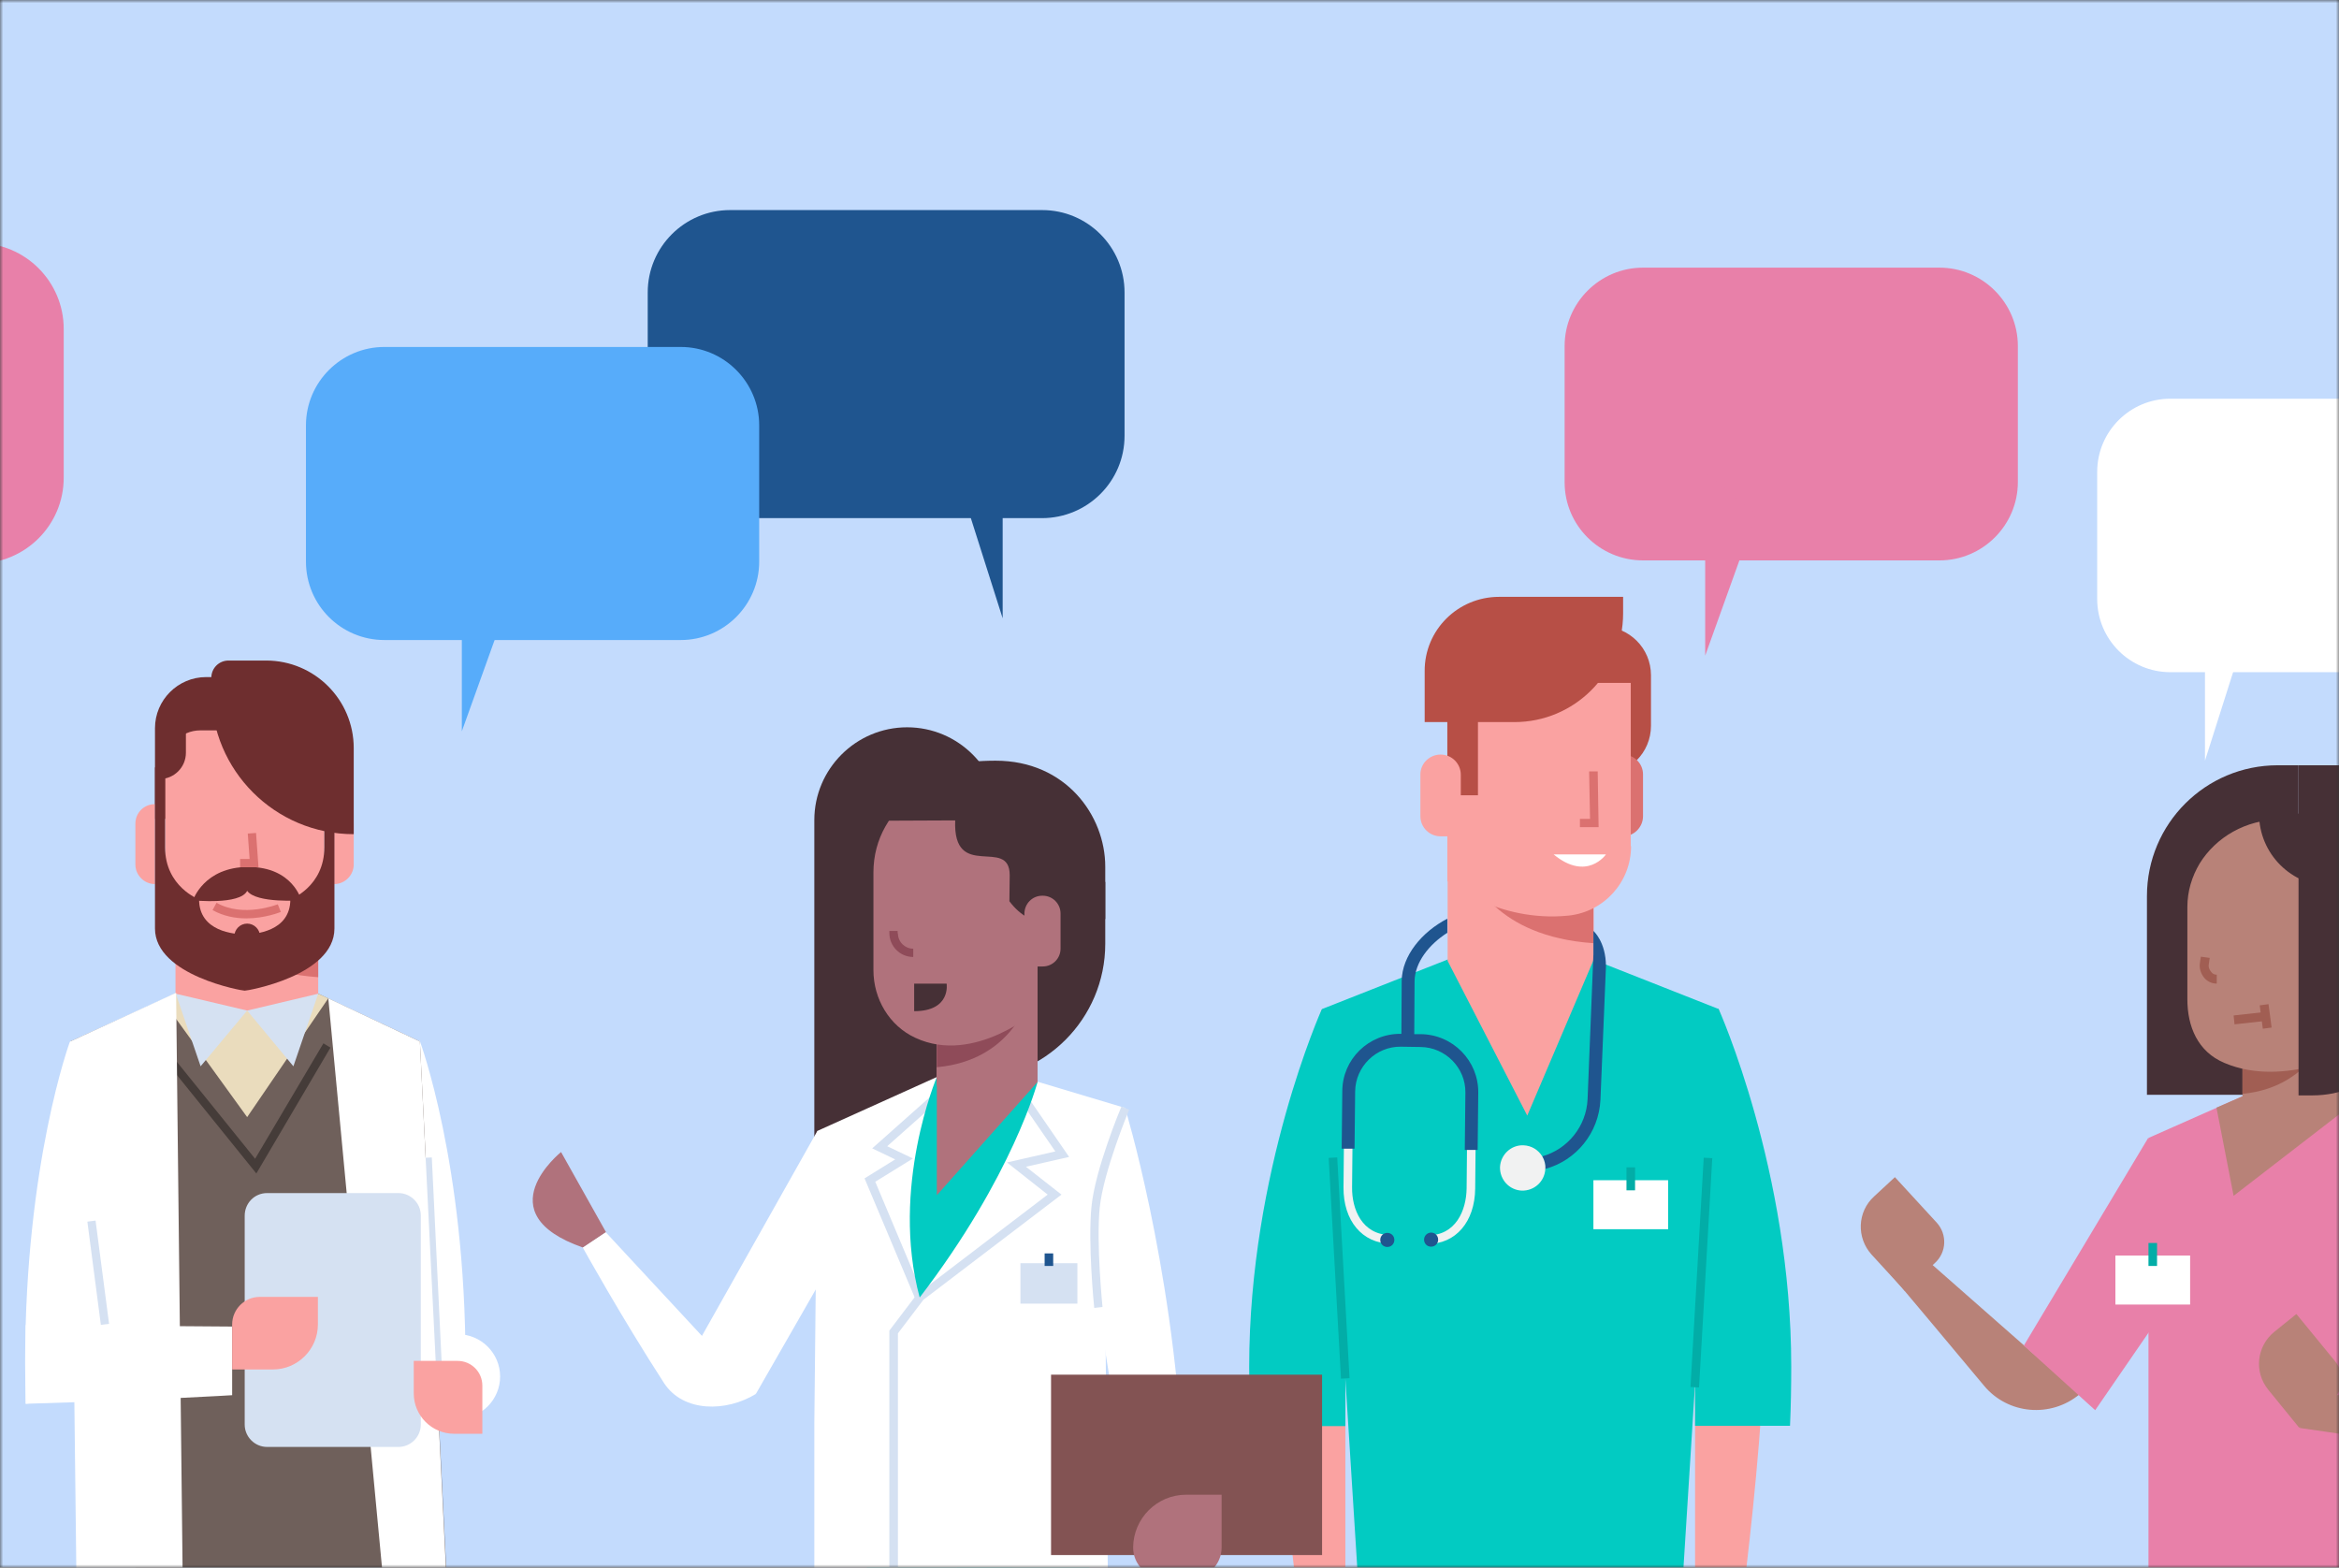 <svg width="373" height="250" viewBox="0 0 373 250" fill="none" xmlns="http://www.w3.org/2000/svg">
<rect x="0" y="0" width="373" height="250" fill="#333333" stroke="none"/>
<mask id="mask0" mask-type="alpha" maskUnits="userSpaceOnUse" x="0" y="0" width="373" height="250">
<mask id="mask1" maskUnits="userSpaceOnUse" x="0" y="0" width="373" height="250">
<rect width="373" height="250" fill="#E7E7E7"/>
</mask>
<g mask="url(#mask1)">
<rect x="-4.021" width="377.022" height="250" fill="#E7E7E7"/>
</g>
</mask>
<g mask="url(#mask0)">
<path d="M728.062 0H-151V253.951H728.062V0Z" fill="#C3DBFD"/>
<path d="M255.517 99.92C259.815 99.92 263.282 103.388 263.282 107.685V115.743C263.282 120.041 259.815 123.508 255.517 123.508C251.219 123.508 247.752 120.041 247.752 115.743V107.685C247.752 103.436 251.219 99.92 255.517 99.92Z" fill="#B74F46"/>
<path d="M274.075 160.917C274.075 160.917 281.645 181.233 281.645 205.896C281.645 208.338 281.596 210.828 281.498 213.368C281.01 227.97 279.252 243.989 278.031 253.902H270.314V160.917H274.075Z" fill="#FAA2A1"/>
<path d="M285.649 217.91C285.649 220.986 285.6 224.161 285.454 227.384H270.314V160.917H274.075C274.075 160.917 285.649 186.654 285.649 217.91Z" fill="#02CBC2"/>
<path d="M203.213 205.945C203.213 181.282 210.783 160.966 210.783 160.966H214.543V253.951H206.827C205.606 243.989 203.848 228.019 203.359 213.417C203.262 210.877 203.213 208.387 203.213 205.945Z" fill="#FAA2A1"/>
<path d="M214.543 160.966V227.433H199.403C199.306 224.21 199.208 221.035 199.208 217.959C199.208 186.703 210.782 160.966 210.782 160.966H214.543Z" fill="#02CBC2"/>
<path d="M262.012 123.508V130.15C262.012 131.908 260.596 133.373 258.789 133.373V120.334C260.596 120.334 262.012 121.75 262.012 123.508Z" fill="#DB7170"/>
<path d="M231.88 152.615H253.026L274.075 160.917L268.214 253.951H216.691L210.831 160.917L231.88 152.615Z" fill="#02CBC2"/>
<path d="M243.552 177.912L230.806 153.152H254.101L243.552 177.912Z" fill="#FAA2A1"/>
<path d="M254.1 153.152C254.1 153.152 251.023 155.887 242.477 155.887C233.881 155.887 230.854 153.152 230.854 153.152V135.522H254.149V153.152H254.1Z" fill="#FAA2A1"/>
<path d="M254.101 150.417C238.278 149.343 234.859 139.722 234.859 139.722H254.101V150.417Z" fill="#DB7170"/>
<path d="M260.108 134.936C260.108 140.65 255.81 145.436 250.096 146.022C238.717 147.145 230.806 140.503 230.806 140.503V108.906H260.059V134.936H260.108Z" fill="#FAA2A1"/>
<path d="M235.689 110.322H230.806V126.829H235.689V110.322Z" fill="#B74F46"/>
<path d="M229.731 120.334C231.538 120.334 232.954 121.799 232.954 123.557V133.373H229.731C227.973 133.373 226.508 131.957 226.508 130.15V123.508C226.508 121.75 227.973 120.334 229.731 120.334Z" fill="#FAA2A1"/>
<path d="M253.416 123.02H254.784L254.93 131.908H251.951V130.59H253.563L253.416 123.02Z" fill="#DB7170"/>
<path d="M271.692 184.625L269.581 221.19L270.946 221.269L273.057 184.704L271.692 184.625Z" fill="#02ADA7"/>
<path d="M213.248 184.582L211.883 184.658L213.846 219.862L215.211 219.786L213.248 184.582Z" fill="#02ADA7"/>
<path d="M247.752 136.255H256.103C256.103 136.255 253.075 140.65 247.752 136.255Z" fill="white"/>
<path d="M239.059 95.183H258.838V97.82C258.838 107.392 251.073 115.157 241.501 115.157H227.192V107.05C227.143 100.506 232.466 95.183 239.059 95.183Z" fill="#B74F46"/>
<path d="M266.017 188.217H254.101V196.031H266.017V188.217Z" fill="white"/>
<path d="M260.742 186.166H259.375V189.829H260.742V186.166Z" fill="#02ADA7"/>
<path d="M253.172 175.275L254.1 152.176V148.464C254.1 148.464 256.102 150.173 256.102 154.129L255.223 175.373C254.979 180.696 251.316 185.092 246.433 186.41C246.482 185.678 246.286 184.994 245.944 184.408C249.949 183.285 252.977 179.671 253.172 175.275Z" fill="#1F558F"/>
<path d="M245.944 184.408C246.286 184.994 246.481 185.678 246.432 186.41C245.26 186.752 244.039 186.899 242.77 186.85L242.867 184.799C243.942 184.799 244.967 184.652 245.944 184.408Z" fill="#1F558F"/>
<path d="M242.966 182.65C244.235 182.698 245.31 183.382 245.945 184.408C246.287 184.994 246.482 185.677 246.433 186.41C246.335 188.412 244.675 189.926 242.673 189.877C240.67 189.78 239.156 188.119 239.205 186.117C239.303 184.115 241.012 182.552 242.966 182.65Z" fill="#F1F2F2"/>
<path d="M223.381 165.215L226.555 165.264C231.488 165.313 235.444 169.317 235.395 174.25L235.248 189.536C235.2 194.859 232.123 198.424 227.63 198.375V197.008C232.172 197.057 233.832 193.003 233.881 189.536L234.028 174.25C234.076 170.099 230.707 166.68 226.555 166.631L223.381 166.582C219.23 166.534 215.811 169.903 215.763 174.055L215.616 189.34C215.567 192.808 217.179 196.91 221.721 196.959V198.326C217.228 198.278 214.2 194.664 214.249 189.34L214.395 174.055C214.444 169.122 218.449 165.166 223.381 165.215Z" fill="#F1F2F2"/>
<path d="M223.383 164.873H223.48L223.529 156.424C223.578 152.42 226.752 148.61 230.806 146.51V148.757C227.876 150.613 225.629 153.494 225.58 156.473L225.531 164.922H226.557C231.685 164.971 235.787 169.171 235.738 174.25L235.641 183.382H233.589L233.687 174.25C233.736 170.294 230.513 167.022 226.557 166.973L223.383 166.924C219.427 166.875 216.155 170.099 216.106 174.054L216.008 183.187H213.957L214.055 174.054C214.055 168.927 218.255 164.824 223.383 164.873Z" fill="#1F558F"/>
<path d="M228.218 196.568C228.853 196.568 229.341 197.056 229.341 197.691C229.341 198.326 228.853 198.815 228.218 198.815C227.583 198.815 227.095 198.326 227.095 197.691C227.095 197.056 227.632 196.568 228.218 196.568Z" fill="#1F558F"/>
<path d="M221.234 196.617C221.868 196.617 222.357 197.106 222.357 197.74C222.357 198.375 221.868 198.864 221.234 198.864C220.599 198.864 220.11 198.375 220.11 197.74C220.11 197.106 220.599 196.617 221.234 196.617Z" fill="#1F558F"/>
<path d="M162.678 246.772C162.678 246.772 161.506 249.409 159.943 253.951H137.283C138.358 248.921 139.188 246.772 139.188 246.772H162.678Z" fill="#02CBC2"/>
<path d="M172.496 246.772C173.277 248.335 173.961 250.435 174.449 252.974C174.498 253.316 174.596 253.658 174.645 254H152.766L152.473 246.821H172.496V246.772Z" fill="#02CBC2"/>
<path d="M144.658 115.987C152.814 115.987 159.455 122.629 159.455 130.785V199.84H129.86V130.785C129.86 122.629 136.502 115.987 144.658 115.987Z" fill="#463036"/>
<path d="M176.255 150.515C176.255 162.48 166.536 172.198 154.571 172.198V140.65H176.255V150.515Z" fill="#463036"/>
<path d="M139.775 188.754L120.533 222.305L109.252 217.812L130.349 180.354L139.775 188.754Z" fill="white"/>
<path d="M89.472 183.724L96.651 196.519L92.989 198.961C77.263 193.491 89.472 183.724 89.472 183.724Z" fill="#B0727C"/>
<path d="M146.292 142.287L146 142.465L147.371 144.717L147.663 144.54L146.292 142.287Z" fill="#5C656B"/>
<path d="M120.532 222.305C115.844 225.186 108.958 225.284 105.881 220.547C98.995 209.901 92.939 198.961 92.939 198.961L96.602 196.519L120.532 222.305Z" fill="white"/>
<path d="M130.349 180.354L149.395 171.759L165.56 172.54L179.43 176.692L176.255 208.387L176.695 253.951H129.86V226.993L130.349 180.354Z" fill="white"/>
<path d="M139.091 183.138L157.991 166.338L170.493 184.505L163.607 186.068L169.272 190.512L146.319 207.996L137.87 187.924L142.754 184.896L139.091 183.138ZM139.579 188.461L146.905 205.896L167.074 190.512L160.579 185.384L168.295 183.626L157.747 168.34L141.484 182.796L145.586 184.75L139.579 188.461Z" fill="#D5E1F2"/>
<path d="M165.463 172.54C165.463 172.54 161.556 187.484 146.661 206.922C141.924 189.34 149.396 171.759 149.396 171.759L165.463 172.54Z" fill="#02CBC2"/>
<path d="M149.395 155.252H165.462V172.54C165.462 172.54 160.774 175.226 154.816 175.226C148.907 175.226 149.346 172.54 149.346 172.54V155.252H149.395Z" fill="#B0727C"/>
<path d="M149.396 170.196V159.403H163.949C163.949 159.403 161.361 169.122 149.396 170.196Z" fill="#8F4B59"/>
<path d="M153.644 124.387H154.181C162.093 124.387 168.539 131.029 168.539 139.185V148.366H165.463V161.064C165.463 161.064 155.402 169.903 145.977 165.508C141.826 163.603 139.286 159.305 139.286 154.715V139.136C139.286 136.45 139.97 133.959 141.191 131.81C143.681 127.366 148.321 124.387 153.644 124.387Z" fill="#B0727C"/>
<path d="M158.772 121.311C169.955 121.311 176.255 130.052 176.255 138.208V146.559C173.276 147.243 169.711 147.048 169.711 147.048C169.711 147.048 164.681 148.708 160.969 143.727L161.018 139.575C161.018 133.324 151.934 140.65 152.325 130.834L141.239 130.883C143.632 125.315 147.588 121.311 158.772 121.311Z" fill="#463036"/>
<path d="M166.195 142.847H166.293C167.855 142.847 169.125 144.117 169.125 145.68V151.296C169.125 152.859 167.855 154.129 166.293 154.129H163.362V145.729C163.362 144.117 164.632 142.847 166.195 142.847Z" fill="#B0727C"/>
<path d="M143.194 148.854C143.194 150.222 144.317 151.296 145.635 151.296V152.615C143.535 152.615 141.826 150.905 141.826 148.805V148.464H143.145V148.854H143.194Z" fill="#8F4B59"/>
<path d="M149.396 190.61V172.834L165.463 172.541L149.396 190.61Z" fill="#B0727C"/>
<path d="M146.124 206.531L147.198 207.361L143.194 212.635V253.951H141.826V212.196L146.124 206.531Z" fill="#D5E1F2"/>
<path d="M188.562 231.633L178.99 232.561L171.176 183.773L179.429 176.74C179.429 176.74 186.852 201.012 188.562 231.633Z" fill="white"/>
<path d="M210.832 219.228H167.611V247.993H210.832V219.228Z" fill="#835353"/>
<path d="M189.148 238.372H194.813V246.772C194.813 249.507 192.615 251.705 189.881 251.705H185.632C182.897 251.705 180.699 249.507 180.699 246.772C180.748 242.133 184.508 238.372 189.148 238.372Z" fill="#B0727C"/>
<path d="M145.781 161.259V156.864H150.958C150.958 156.864 151.69 161.259 145.781 161.259Z" fill="#463036"/>
<path d="M171.812 201.452H162.729V207.898H171.812V201.452Z" fill="#D5E1F2"/>
<path d="M167.954 199.889H166.587V201.891H167.954V199.889Z" fill="#1F558F"/>
<path d="M178.844 176.447L180.065 176.984C180.016 177.082 175.962 186.849 175.376 192.563C174.79 198.277 175.816 208.338 175.816 208.435L174.497 208.582C174.448 208.142 173.472 198.277 174.058 192.417C174.644 186.508 178.648 176.887 178.844 176.447Z" fill="#D5E1F2"/>
<path d="M66.958 166.045C66.958 166.045 74.235 185.531 74.235 217.274C74.235 218.984 74.186 220.742 74.137 222.5H63.295L62.172 205.456L63.295 165.996H66.958V166.045Z" fill="white"/>
<path d="M79.754 219.521C79.754 223.233 76.726 226.26 73.014 226.26H69.449V212.781H73.014C76.726 212.781 79.754 215.809 79.754 219.521Z" fill="white"/>
<path d="M32.871 107.978H40.538V130.589H24.715V116.134C24.715 111.641 28.378 107.978 32.871 107.978Z" fill="#6E2E2F"/>
<path d="M56.41 131.371V137.866C56.41 139.575 54.993 140.992 53.284 140.992V128.245C55.042 128.245 56.41 129.613 56.41 131.371Z" fill="#FAA2A1"/>
<path d="M24.714 128.245V140.992C23.005 140.992 21.589 139.575 21.589 137.866V131.371C21.589 129.613 22.956 128.245 24.714 128.245Z" fill="#FAA2A1"/>
<path d="M29.061 157.987H49.719L66.958 166.094L71.353 253.951H22.077L11.187 166.094L29.061 157.987Z" fill="#6F605B"/>
<path d="M50.745 158.475L52.356 159.208L39.414 178.156L25.887 159.452L28.084 158.329L50.745 158.475Z" fill="#EADCBD"/>
<path d="M40.684 184.798L51.575 166.387L52.698 167.07L40.88 187.142L25.35 167.901L26.375 167.07L40.684 184.798Z" fill="#453C39"/>
<path d="M68.861 184.585L67.544 184.648L69.381 222.89L70.698 222.827L68.861 184.585Z" fill="#D5E1F2"/>
<path d="M50.744 158.475C50.744 158.475 47.765 161.161 39.365 161.161C30.965 161.161 27.986 158.475 27.986 158.475V141.236H50.744V158.475Z" fill="#FAA2A1"/>
<path d="M50.745 155.838C35.263 154.812 31.942 145.387 31.942 145.387H50.745V155.838Z" fill="#DB7170"/>
<path d="M31.942 116.476H46.105C49.231 116.476 51.721 119.113 51.721 122.336V146.461C39.366 160.575 26.326 146.657 26.326 146.657V122.385C26.326 119.064 28.817 116.476 31.942 116.476Z" fill="#FAA2A1"/>
<path d="M66.958 166.094L71.304 253.951H61.293L52.355 159.208L66.958 166.094Z" fill="white"/>
<path d="M31.991 170.049L28.035 158.475L39.414 161.161L31.991 170.049Z" fill="#D5E1F2"/>
<path d="M46.789 170.049L39.415 161.161L50.745 158.475L46.789 170.049Z" fill="#D5E1F2"/>
<path d="M44.299 144.215L44.787 145.436C44.641 145.485 42.248 146.461 39.269 146.461C37.559 146.461 35.655 146.12 33.897 145.143L34.531 143.971C38.829 146.413 44.25 144.215 44.299 144.215Z" fill="#DB7170"/>
<path d="M39.61 138.257C46.74 138.257 48.059 143.58 48.059 143.58C48.059 143.58 40.88 144.117 39.415 142.066C38.291 144.361 30.77 143.58 30.77 143.58C30.77 143.58 32.48 138.257 39.61 138.257Z" fill="#6E2E2F"/>
<path d="M26.326 135.131C26.326 141.431 31.747 143.433 31.747 143.433C31.747 148.61 37.461 149.001 39.024 149.001C40.587 149.001 46.301 148.61 46.301 143.433C46.301 143.433 51.722 141.431 51.722 135.131C51.722 128.831 51.722 122.385 51.722 122.385H53.333C53.333 122.385 53.333 143.043 53.333 148.073C53.333 155.643 39.268 158.036 39.024 157.987C38.78 158.036 24.715 155.594 24.715 148.073C24.715 143.043 24.715 122.385 24.715 122.385H26.326C26.326 122.385 26.326 128.831 26.326 135.131Z" fill="#6E2E2F"/>
<path d="M39.513 132.933L40.831 132.836L41.222 138.305H38.292V136.987H39.806L39.513 132.933Z" fill="#DB7170"/>
<path d="M36.436 105.341H42.443C50.159 105.341 56.41 111.592 56.41 119.308V133.031C43.859 133.031 33.701 122.873 33.701 110.322V108.076C33.701 106.562 34.922 105.341 36.436 105.341Z" fill="#6E2E2F"/>
<path d="M39.414 147.292C40.538 147.292 41.466 148.219 41.466 149.343V151.296C41.466 152.419 40.538 153.347 39.414 153.347C38.291 153.347 37.363 152.419 37.363 151.296V149.343C37.363 148.219 38.291 147.292 39.414 147.292Z" fill="#6E2E2F"/>
<path d="M29.647 120.041C29.647 122.385 27.743 124.241 25.447 124.241V114.278H29.647V120.041Z" fill="#6E2E2F"/>
<path d="M28.084 158.329L29.158 253.951H12.212L11.187 166.094L28.084 158.329Z" fill="white"/>
<path d="M14.947 166.045L16.07 205.505L14.947 222.549L4.105 223.867C4.057 222.109 4.008 219.033 4.008 217.274C4.008 185.531 11.138 166.142 11.138 166.142L14.947 166.045Z" fill="white"/>
<path d="M37.021 211.561V222.5C37.021 222.5 25.545 223.233 4.105 223.868V211.317L37.021 211.561Z" fill="white"/>
<path d="M42.589 190.268H63.539C65.493 190.268 67.105 191.879 67.105 193.833V227.188C67.105 229.142 65.493 230.753 63.539 230.753H42.589C40.635 230.753 39.023 229.142 39.023 227.188V193.882C39.023 191.879 40.586 190.268 42.589 190.268Z" fill="#D5E1F2"/>
<path d="M41.417 206.824H50.696V211.219C50.696 215.175 47.472 218.398 43.517 218.398H37.022V211.219C37.022 208.826 38.975 206.824 41.417 206.824Z" fill="#FAA2A1"/>
<path d="M76.921 220.986V228.653H72.428C68.863 228.653 65.981 225.772 65.981 222.207V217.03H72.965C75.163 217.03 76.921 218.788 76.921 220.986Z" fill="#FAA2A1"/>
<path d="M15.24 194.653L13.933 194.824L16.085 211.289L17.392 211.118L15.24 194.653Z" fill="#D5E1F2"/>
<path d="M300.032 201.5C300.032 201.5 302.815 204.724 316.392 220.986C320.201 225.577 327.038 226.163 331.629 222.354L304.085 198.131L300.032 201.5Z" fill="#B88278"/>
<path d="M342.373 142.896V174.591H366.547V122.043H363.226C351.701 122.043 342.373 131.371 342.373 142.896Z" fill="#463036"/>
<path d="M322.741 214.589L334.12 224.893L352.531 198.131L342.569 181.477L322.741 214.589Z" fill="#E880A9"/>
<path d="M387.01 180.061L386.131 179.768L378.903 177.424L373.384 175.617L357.61 174.835L342.617 181.477V253.951H384.519L385.056 205.261L387.01 180.061Z" fill="#E880A9"/>
<path d="M357.61 174.835L353.459 176.642L356.194 190.707L375.045 176.154L373.384 175.617L357.61 174.835Z" fill="#B88278"/>
<path d="M357.61 175.617C357.61 175.617 357.121 178.449 362.933 178.449C368.744 178.449 373.335 175.617 373.335 175.617V157.303H357.61V175.617Z" fill="#B88278"/>
<path d="M357.61 174.445C369.331 173.322 371.821 162.968 371.821 162.968H357.61V174.445Z" fill="#A15E53"/>
<path d="M364.202 130.687H363.665C358.147 130.687 353.361 133.52 350.772 137.72C349.551 139.771 348.819 142.115 348.819 144.654V159.354C348.819 163.652 350.43 167.705 354.728 169.512C364.495 173.663 375.874 167.315 375.874 167.315V153.347H379.049V144.654C379 136.938 372.358 130.687 364.202 130.687Z" fill="#B88278"/>
<path d="M352.238 153.738L352.385 152.761L350.968 152.566L350.822 153.543C350.675 154.422 350.968 155.252 351.505 155.936C351.994 156.522 352.726 156.864 353.508 156.864V155.447C353.166 155.447 352.824 155.301 352.629 155.008C352.287 154.617 352.14 154.178 352.238 153.738Z" fill="#A15E53"/>
<path d="M375.581 122.043H366.547V174.689H368.793C377.877 174.689 385.251 167.315 385.251 158.231V131.713C385.251 126.341 380.953 122.043 375.581 122.043Z" fill="#463036"/>
<path d="M371.822 141.334H375.924V129.759H360.247C360.247 136.157 365.424 141.334 371.822 141.334Z" fill="#463036"/>
<path d="M356.194 161.942L356.341 163.359L361.615 162.773L361.469 161.356L356.194 161.942Z" fill="#A15E53"/>
<path d="M361.758 160.141L362.256 163.869L360.852 164.056L360.355 160.329L361.758 160.141Z" fill="#A15E53"/>
<path d="M366.742 227.726C366.742 227.726 370.942 228.312 391.942 231.437C397.851 232.316 403.37 228.263 404.249 222.354L367.524 222.5L366.742 227.726Z" fill="#B88278"/>
<path d="M366.206 209.558L362.69 212.391C359.857 214.686 359.417 218.788 361.713 221.621L366.645 227.677L371.724 223.526C373.678 221.963 373.971 219.082 372.408 217.128L366.206 209.558Z" fill="#B88278"/>
<path d="M302.18 187.728L298.859 190.805C296.173 193.247 296.027 197.398 298.468 200.084L303.743 205.847L308.578 201.403C310.434 199.693 310.531 196.861 308.871 195.005L302.18 187.728Z" fill="#B88278"/>
<path d="M337.343 200.23H349.259V208.044H337.343V200.23Z" fill="white"/>
<path d="M342.617 198.228H343.984V201.891H342.617V198.228Z" fill="#02ADA7"/>
<path d="M166.146 82.632H116.43C109.153 82.632 103.293 76.723 103.293 69.495V46.639C103.293 39.363 109.202 33.502 116.43 33.502H166.195C173.471 33.502 179.332 39.411 179.332 46.639V69.495C179.332 76.772 173.423 82.632 166.146 82.632Z" fill="#1F558F"/>
<path d="M159.894 66.125V98.601L151.641 72.62L159.894 66.125Z" fill="#1F558F"/>
<path d="M262.012 89.371H309.286C316.172 89.371 321.788 83.755 321.788 76.869V55.186C321.788 48.3 316.172 42.683 309.286 42.683H262.012C255.126 42.683 249.51 48.3 249.51 55.186V76.918C249.51 83.804 255.126 89.371 262.012 89.371Z" fill="#E880A9"/>
<path d="M271.926 75.501V104.559L280.082 81.85L271.926 75.501Z" fill="#E880A9"/>
<path d="M-55.182 89.86H-3.513C4.008 89.86 10.161 83.755 10.161 76.185V52.451C10.161 44.93 4.057 38.776 -3.513 38.776H-55.182C-62.703 38.776 -68.856 44.881 -68.856 52.451V76.185C-68.808 83.755 -62.703 89.86 -55.182 89.86Z" fill="#E880A9"/>
<path d="M61.293 102.069H108.567C115.453 102.069 121.069 96.453 121.069 89.567V67.834C121.069 60.948 115.453 55.332 108.567 55.332H61.293C54.407 55.332 48.791 60.948 48.791 67.834V89.567C48.791 96.501 54.407 102.069 61.293 102.069Z" fill="#57ACFA"/>
<path d="M73.649 87.515V116.622L81.805 93.913L73.649 87.515Z" fill="#57ACFA"/>
<path d="M346.109 107.197H390.209C396.656 107.197 401.881 101.971 401.881 95.525V75.257C401.881 68.811 396.656 63.585 390.209 63.585H346.109C339.663 63.585 334.438 68.811 334.438 75.257V95.525C334.438 101.971 339.663 107.197 346.109 107.197Z" fill="white"/>
<path d="M351.628 92.546V121.311L358.953 98.26L351.628 92.546Z" fill="white"/>
</g>
</svg>
